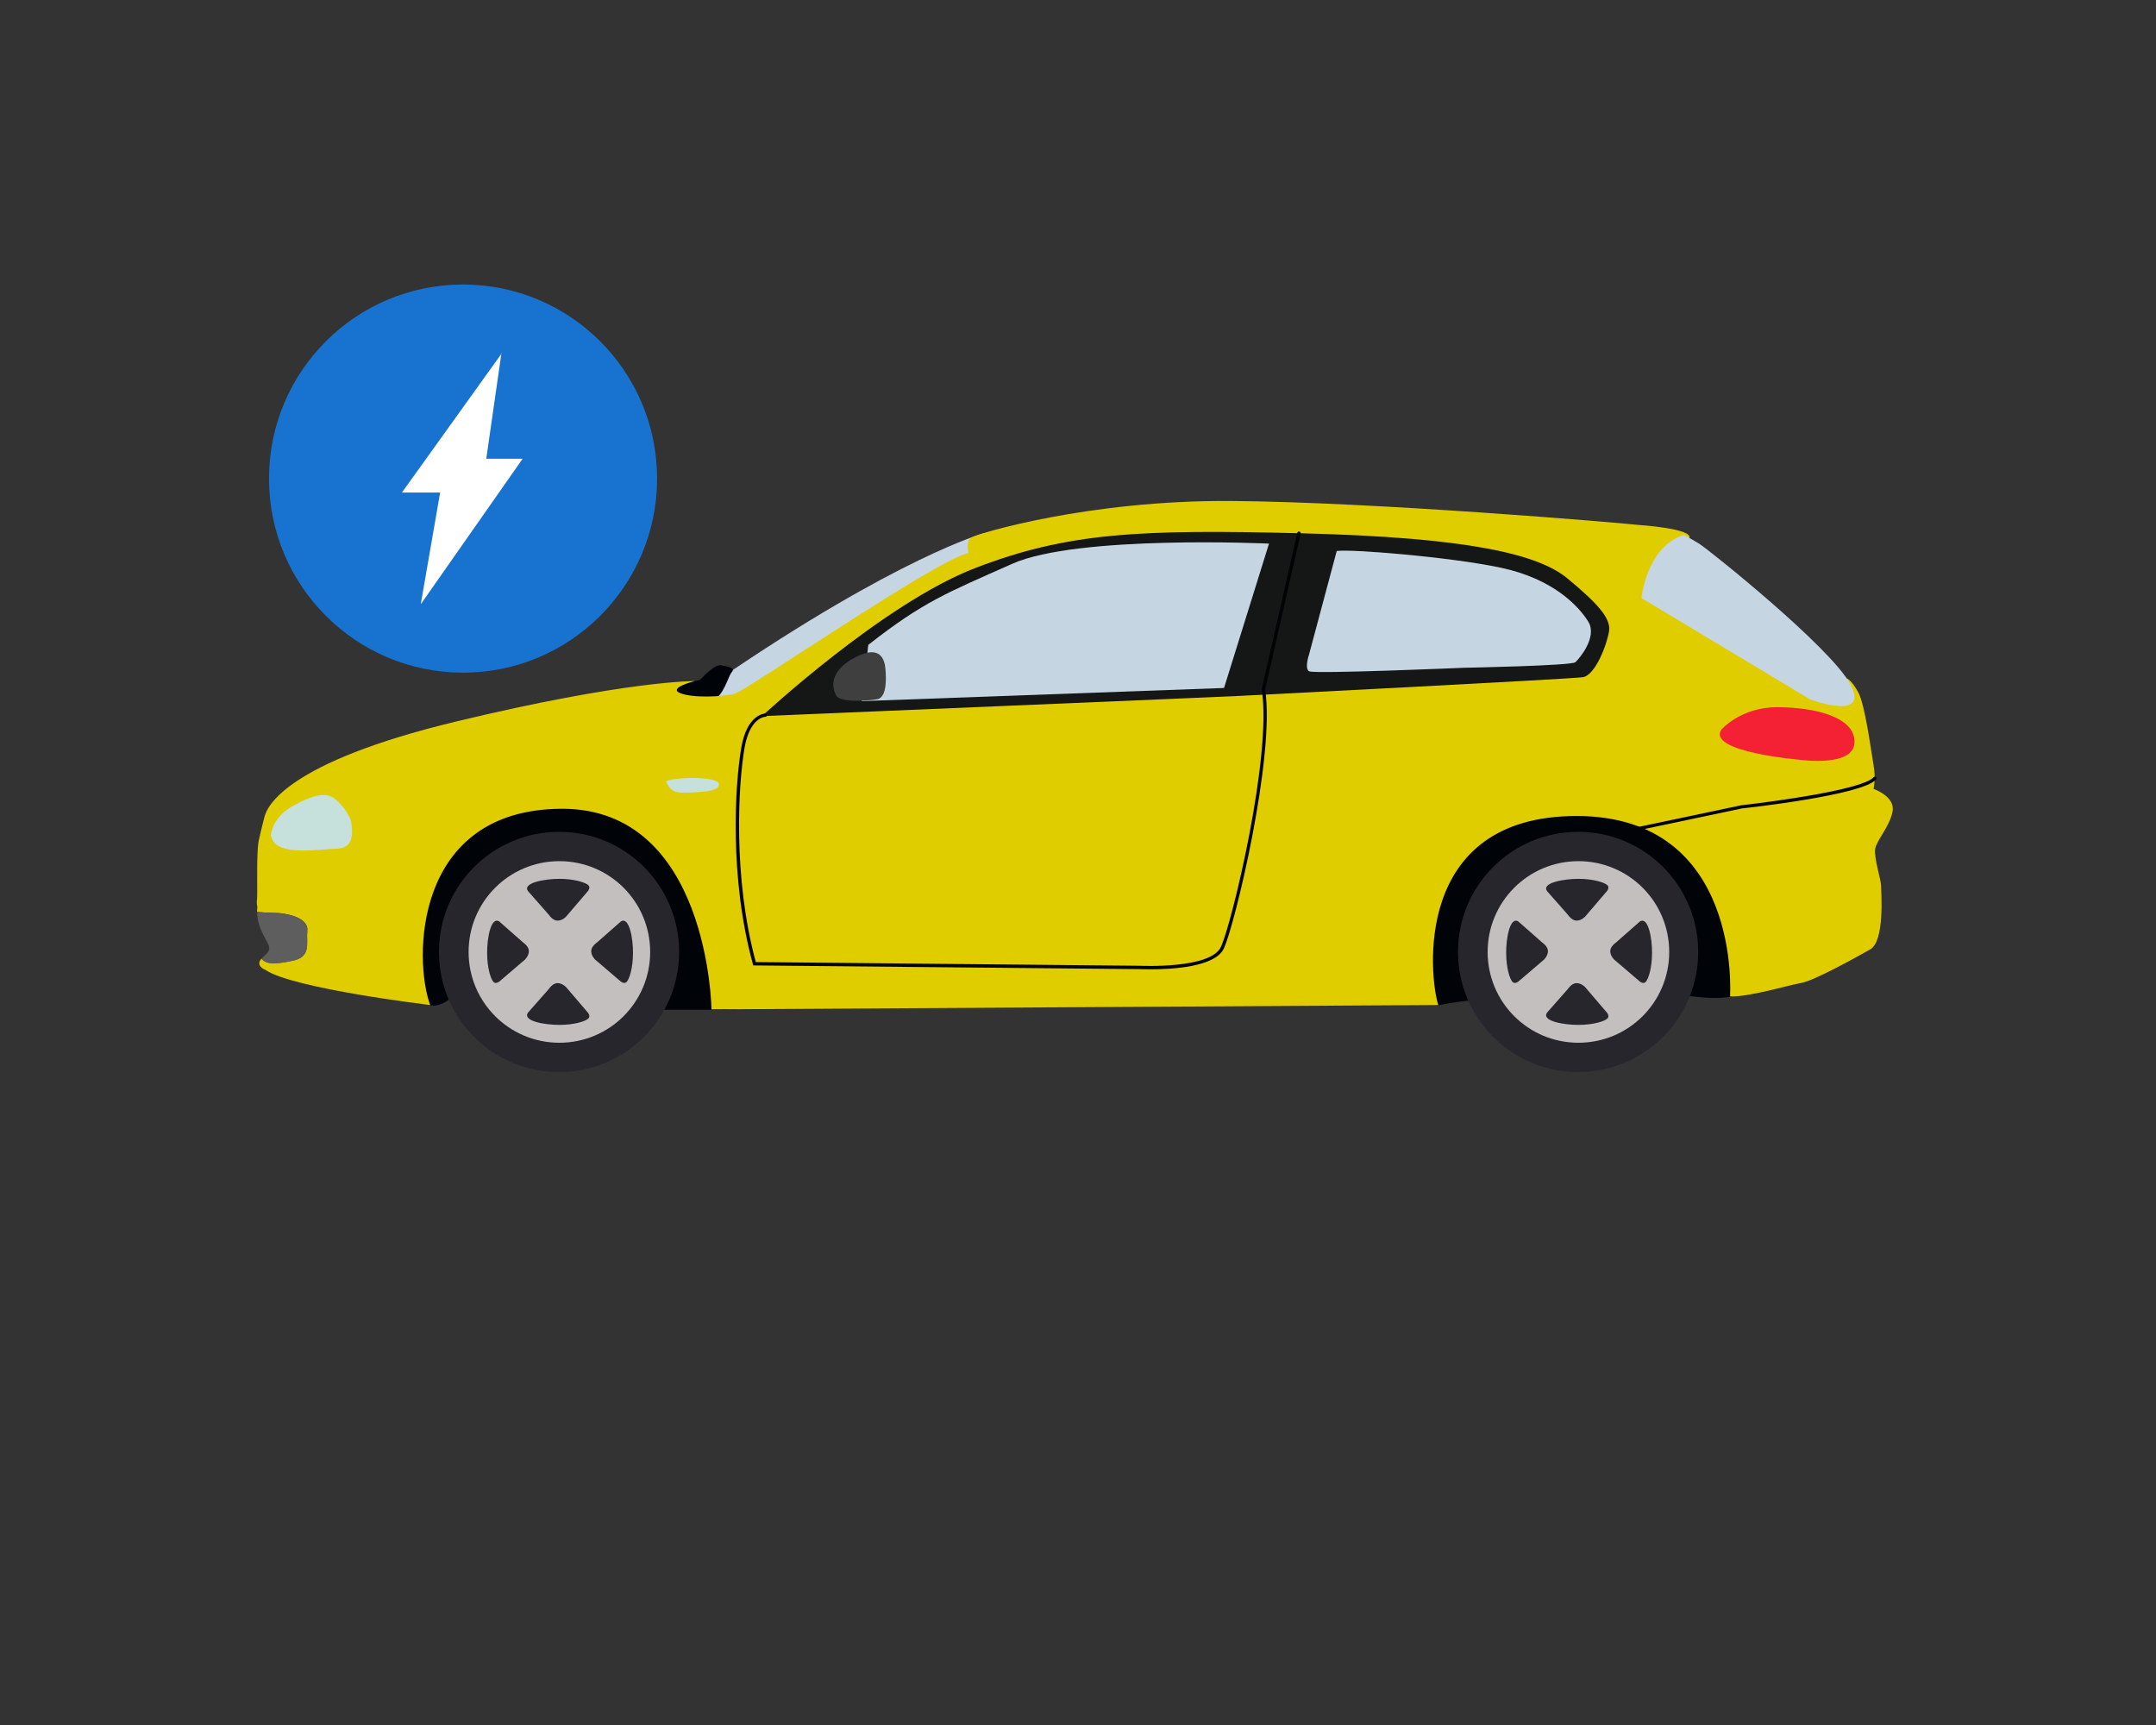 <?xml version="1.0" encoding="utf-8"?>
<!-- Generator: Adobe Illustrator 24.1.2, SVG Export Plug-In . SVG Version: 6.00 Build 0)  -->
<svg version="1.1" id="katman_1" xmlns="http://www.w3.org/2000/svg" xmlns:xlink="http://www.w3.org/1999/xlink" x="0px" y="0px"
	 viewBox="0 0 1280 1024" style="enable-background:new 0 0 1280 1024;" xml:space="preserve">
<rect x="0" y="0" width="1280" height="1024" fill="#333333" stroke="none"/>
<style type="text/css">
	.st0{fill:#C5D6E2;}
	.st1{fill:#000308;}
	.st2{fill:#E0CD00;}
	.st3{fill:#5E5E5E;}
	.st4{fill:#151616;}
	.st5{fill:#020305;}
	.st6{fill:#C6E0DB;}
	.st7{fill:#F42134;}
	.st8{fill:#3F3F3F;}
	.st9{fill:#27262C;}
	.st10{fill:#C3BFBE;}
	.st11{fill:#1773CF;}
	.st12{fill:#FFFFFF;}
</style>
<g>
	<g>
		<path class="st0" d="M583.9,316.6c0,0-50.7,14-157.5,87l-5.4,28.8l102.4-10c0,0,75.9-80.7,75.9-82
			C599.3,339.2,583.9,316.6,583.9,316.6z"/>
		<path class="st1" d="M400.3,406.8l15.2-3.1c0,0,8.6-9.6,12.5-8.8c4,0.8,8.8,1.5,6.5,4s-4.6,14.4-12.5,17.9
			C414.1,420.4,395.1,417.4,400.3,406.8z"/>
		<path class="st1" d="M236.6,574.4l18.9,22.4c0,0,6.3,1.6,13.4-5.5s121.6,8.1,121.6,8.1s23.8,0,38,0
			c14.3-0.1,370.2-15.8,370.2-15.8l55.2,13.2c0,0,19.8-4.3,29.3-2.7c9.6,1.6,117-3.3,117-3.3s30.9,5.5,35.6-3.9
			c4.8-9.4,40.4-131.5-54.9-133.4s-528.5,71.3-528.5,71.3l-113.7-67l-98.8,30.7L236.6,574.4z"/>
		<path class="st2" d="M1123.6,481.7c1.7-9-11.3-13.4-11.3-13.4s1.5-5.6,0-14.2s-5-35.5-9-43s-6.9-8.4-6.9-8.4l-0.8,4.6
			c-7.8-4-39.3-8.3-45.4-9.4c-6-1-14.3-7.3-33.1-27.1c-18.8-19.8-26.7-41.7-26.7-41.7l12.5-9.6c2.7-5.8-30.3-7.9-30.3-7.9
			c-11.5-1.3-156.7-13.6-241.6-14.2s-150.8,19.4-154.4,21.7c-3.5,2.3-1.5,9.2-1.5,9.2c-17.9,3.1-131.9,81.6-138.9,83.5
			c-7.1,1.9-25.2,2.7-32.5-0.4s8.8-7.1,8.8-7.1s-40.3-0.4-141.7,24S158.6,479,157.1,484.6c-1.5,5.6-3.5,14.4-3.5,14.4
			c-1.5,7.5-0.6,31.9-1,34.6c-0.4,2.7,0.2,4.8,0.2,4.8c-0.1,1-0.2,2-0.2,2.9c3.1,0.3,7.5,0.6,10.7,0.6c5.6,0,19.7,2.4,19.1,10.3
			c-0.7,7.9,2.6,15.8-8.9,18.1c-9.9,2-15,2.4-18.3-1.3c-0.3,0.4-0.6,0.9-0.9,1.4c-1.7,3.5,3.2,5.3,3.2,5.3
			c16.3,11.2,97.9,20.9,97.9,20.9c-9.9-26.6-10.1-115.9,77.7-116.5s89.3,119.1,89.3,119.1l431.5-2.6
			c-5.2-15.9-15.9-112.4,82.4-112.2c98.3,0.2,90.8,107.1,90.8,107.1h1.2c11.3,0,33.6-6.7,41.1-8s32.1-14.9,40.9-19.9
			s6.5-33.8,6.5-37.6s-4.4-16.9-3.5-22.1C1114,499,1121.9,490.7,1123.6,481.7z"/>
		<path class="st3" d="M173.6,570.4c11.4-2.3,8.2-10.2,8.9-18.1c0.7-7.9-13.4-10.3-19.1-10.3c-3.2,0-7.5-0.3-10.7-0.6
			c0,10.5,6.7,17.4,7.1,20.9c0.4,3.2-2.6,4.4-4.5,6.9C158.6,572.9,163.6,572.4,173.6,570.4z"/>
		<path class="st0" d="M999.8,317.5c0,0,3.5,1.9,8.9,5.2c5.4,3.3,78.7,61.9,90,83.8c11.4,21.9-24,8.7-24,8.7L974.5,355
			C974.5,355,977.6,324.4,999.8,317.5z"/>
		<path class="st4" d="M452.4,425.1c0,0,71.8-66.8,126.6-87.9c54.8-21.1,97.4-23.1,194.8-20.6s139.1,12.2,156.7,26.7
			c17.5,14.5,25.9,23.5,24.8,31.2c-1.1,7.7-8.1,26.4-15.6,27.5S739.9,412.9,736,413.1C732,413.4,452.4,425.1,452.4,425.1z"/>
		<path class="st0" d="M515.5,382.8l-3.9,33.4l215.1-7.8l26.7-85.7c0,0-113.8-5.3-152.5,12C562.3,351.9,548.4,357,515.5,382.8z"/>
		<path class="st0" d="M793.6,327.1l-16.4,61.3c0,0-2.9,8.5,0,10.1c2.9,1.7,92.1-2.1,92.1-2.1s63.8-1.2,66-3.3
			c2.3-2.1,13.2-14.9,7.7-24c-5.6-9.1-20.7-25.5-52-32.1C859.8,330.4,800.6,325.8,793.6,327.1z"/>
		<path class="st5" d="M683.2,575.4c-3.7,0-6.2-0.1-6.6-0.1l-229.4-2.2l-0.2-0.7c-14.1-51.3-10.7-106.5-6.9-128.6
			c3.4-19.9,13.9-20.2,14.3-20.3c0.6,0,1,0.4,1,1c0,0.5-0.4,1-1,1c-0.4,0-9.3,0.5-12.4,18.6c-3.7,21.8-7,76.2,6.7,127l227.9,2.2
			c0.5,0,42,2,48.2-11.1c6.5-13.7,30.5-113.7,24.3-152.7v-0.2v-0.2l21.1-92.8c0.1-0.5,0.7-0.9,1.2-0.8s0.9,0.7,0.8,1.2l-21.1,92.6
			c6.1,39.4-18,139.9-24.5,153.7C721.5,574.1,695.6,575.4,683.2,575.4z"/>
		<path class="st6" d="M160.8,495.7c0,0,0.7-10.4,12.9-17.2c12.7-7.1,19.6-7.8,24-5.1c4.4,2.7,10.6,10.9,11,15.6s1.9,14.5-8.7,14.8
			C189.4,504,162.6,509.1,160.8,495.7z"/>
		<path class="st7" d="M1021.9,433.2c0,0,11.5-13.6,33.8-13.4s45.7,5.9,45.3,20.9c-0.4,15-32.6,10.3-32.6,10.3
			S1013.5,446.4,1021.9,433.2z"/>
		<path class="st5" d="M969.5,493.6c-0.5,0-0.9-0.3-1-0.8s0.2-1.1,0.8-1.2l64.6-13.6c19.8-2.2,72.3-9.4,78.4-16.6
			c0.4-0.4,1-0.5,1.4-0.1s0.5,1,0.1,1.4c-7.9,9.3-76.6,16.9-79.6,17.2l-64.5,13.6C969.6,493.6,969.5,493.6,969.5,493.6z"/>
		<path class="st8" d="M496.2,412.3c0,0-7.4-11.9,11-21.8c18.4-9.9,18.4,5.3,18.6,8.5c0.2,3.2,0.9,15-5,16.1
			C514.9,416.1,497.6,417.4,496.2,412.3z"/>
		<path class="st6" d="M395.4,463.9c0,0,1.7,4.2,4.5,5.6s7.3,1.1,12.9,0.8c5.6-0.3,15.4-1,13.9-5.3
			C425.1,460.7,399.2,461.2,395.4,463.9z"/>
		<g>
			<path class="st9" d="M1008.2,565.1c0,39.4-31.9,71.3-71.3,71.3c-39.4,0-71.3-31.9-71.3-71.3c0-39.4,31.9-71.3,71.3-71.3
				C976.3,493.7,1008.2,525.7,1008.2,565.1z"/>
			<path class="st10" d="M883.2,565.1c0,29.8,24.1,53.9,53.9,53.9c29.8,0,53.9-24.1,53.9-53.9c0-29.8-24.1-53.9-53.9-53.9
				C907.3,511.2,883.2,535.3,883.2,565.1z"/>
			<g>
				<path class="st9" d="M918.4,528.9l12.5,14.2c0,0,2.2,3.4,5.1,3.4c2.9,0,5.1-2.4,5.1-2.4l13-15.2c0,0,1.8-2.2,0-3.6
					c-1.8-1.5-8.2-3.6-17-3.6C928.2,521.7,915.2,524.1,918.4,528.9z"/>
				<path class="st9" d="M918.4,601.2l12.5-14.2c0,0,2.2-3.4,5.1-3.4c2.9,0,5.1,2.4,5.1,2.4l13,15.2c0,0,1.8,2.2,0,3.6
					c-1.8,1.5-8.2,3.6-17,3.6C928.2,608.4,915.2,606.1,918.4,601.2z"/>
				<path class="st9" d="M973.6,547l-14.2,12.5c0,0-3.4,2.2-3.4,5.1c0,3,2.4,5.1,2.4,5.1l15.2,13c0,0,2.2,1.8,3.6,0
					c1.5-1.8,3.6-8.2,3.6-17C980.9,556.9,978.5,543.9,973.6,547z"/>
				<path class="st9" d="M901.4,547l14.2,12.5c0,0,3.4,2.2,3.4,5.1c0,2.9-2.4,5.1-2.4,5.1l-15.2,13c0,0-2.2,1.8-3.6,0
					c-1.5-1.8-3.6-8.2-3.6-17C894.1,556.9,896.5,543.9,901.4,547z"/>
			</g>
		</g>
		<g>
			<path class="st9" d="M403.2,565.1c0,39.4-31.9,71.3-71.3,71.3s-71.3-31.9-71.3-71.3c0-39.4,31.9-71.3,71.3-71.3
				C371.3,493.7,403.2,525.7,403.2,565.1z"/>
			<path class="st10" d="M278.2,565.1c0,29.8,24.1,53.9,53.9,53.9s53.9-24.1,53.9-53.9c0-29.8-24.1-53.9-53.9-53.9
				C302.3,511.2,278.2,535.3,278.2,565.1z"/>
			<g>
				<path class="st9" d="M313.4,528.9l12.5,14.2c0,0,2.2,3.4,5.1,3.4c3,0,5.1-2.4,5.1-2.4l13-15.2c0,0,1.8-2.2,0-3.6
					c-1.8-1.5-8.2-3.6-17-3.6C323.2,521.7,310.2,524.1,313.4,528.9z"/>
				<path class="st9" d="M313.4,601.2l12.5-14.2c0,0,2.2-3.4,5.1-3.4s5.1,2.4,5.1,2.4l13,15.2c0,0,1.8,2.2,0,3.6
					c-1.8,1.5-8.2,3.6-17,3.6C323.2,608.4,310.2,606.1,313.4,601.2z"/>
				<path class="st9" d="M368.6,547l-14.2,12.5c0,0-3.4,2.2-3.4,5.1c0,3,2.4,5.1,2.4,5.1l15.2,13c0,0,2.2,1.8,3.6,0
					c1.5-1.8,3.6-8.2,3.6-17C375.9,556.9,373.5,543.9,368.6,547z"/>
				<path class="st9" d="M296.4,547l14.2,12.5c0,0,3.4,2.2,3.4,5.1c0,2.9-2.4,5.1-2.4,5.1l-15.2,13c0,0-2.2,1.8-3.6,0
					c-1.5-1.8-3.6-8.2-3.6-17C289.1,556.9,291.5,543.9,296.4,547z"/>
			</g>
		</g>
	</g>
</g>
<g>
	<g>
		<circle class="st11" cx="274.9" cy="284.1" r="115.2"/>
	</g>
	<path class="st12" d="M298,209.6l-59.4,82.8h22.7l-11.5,66.3l60.5-86.4h-21.6l9-62.7H298z"/>
</g>
</svg>

